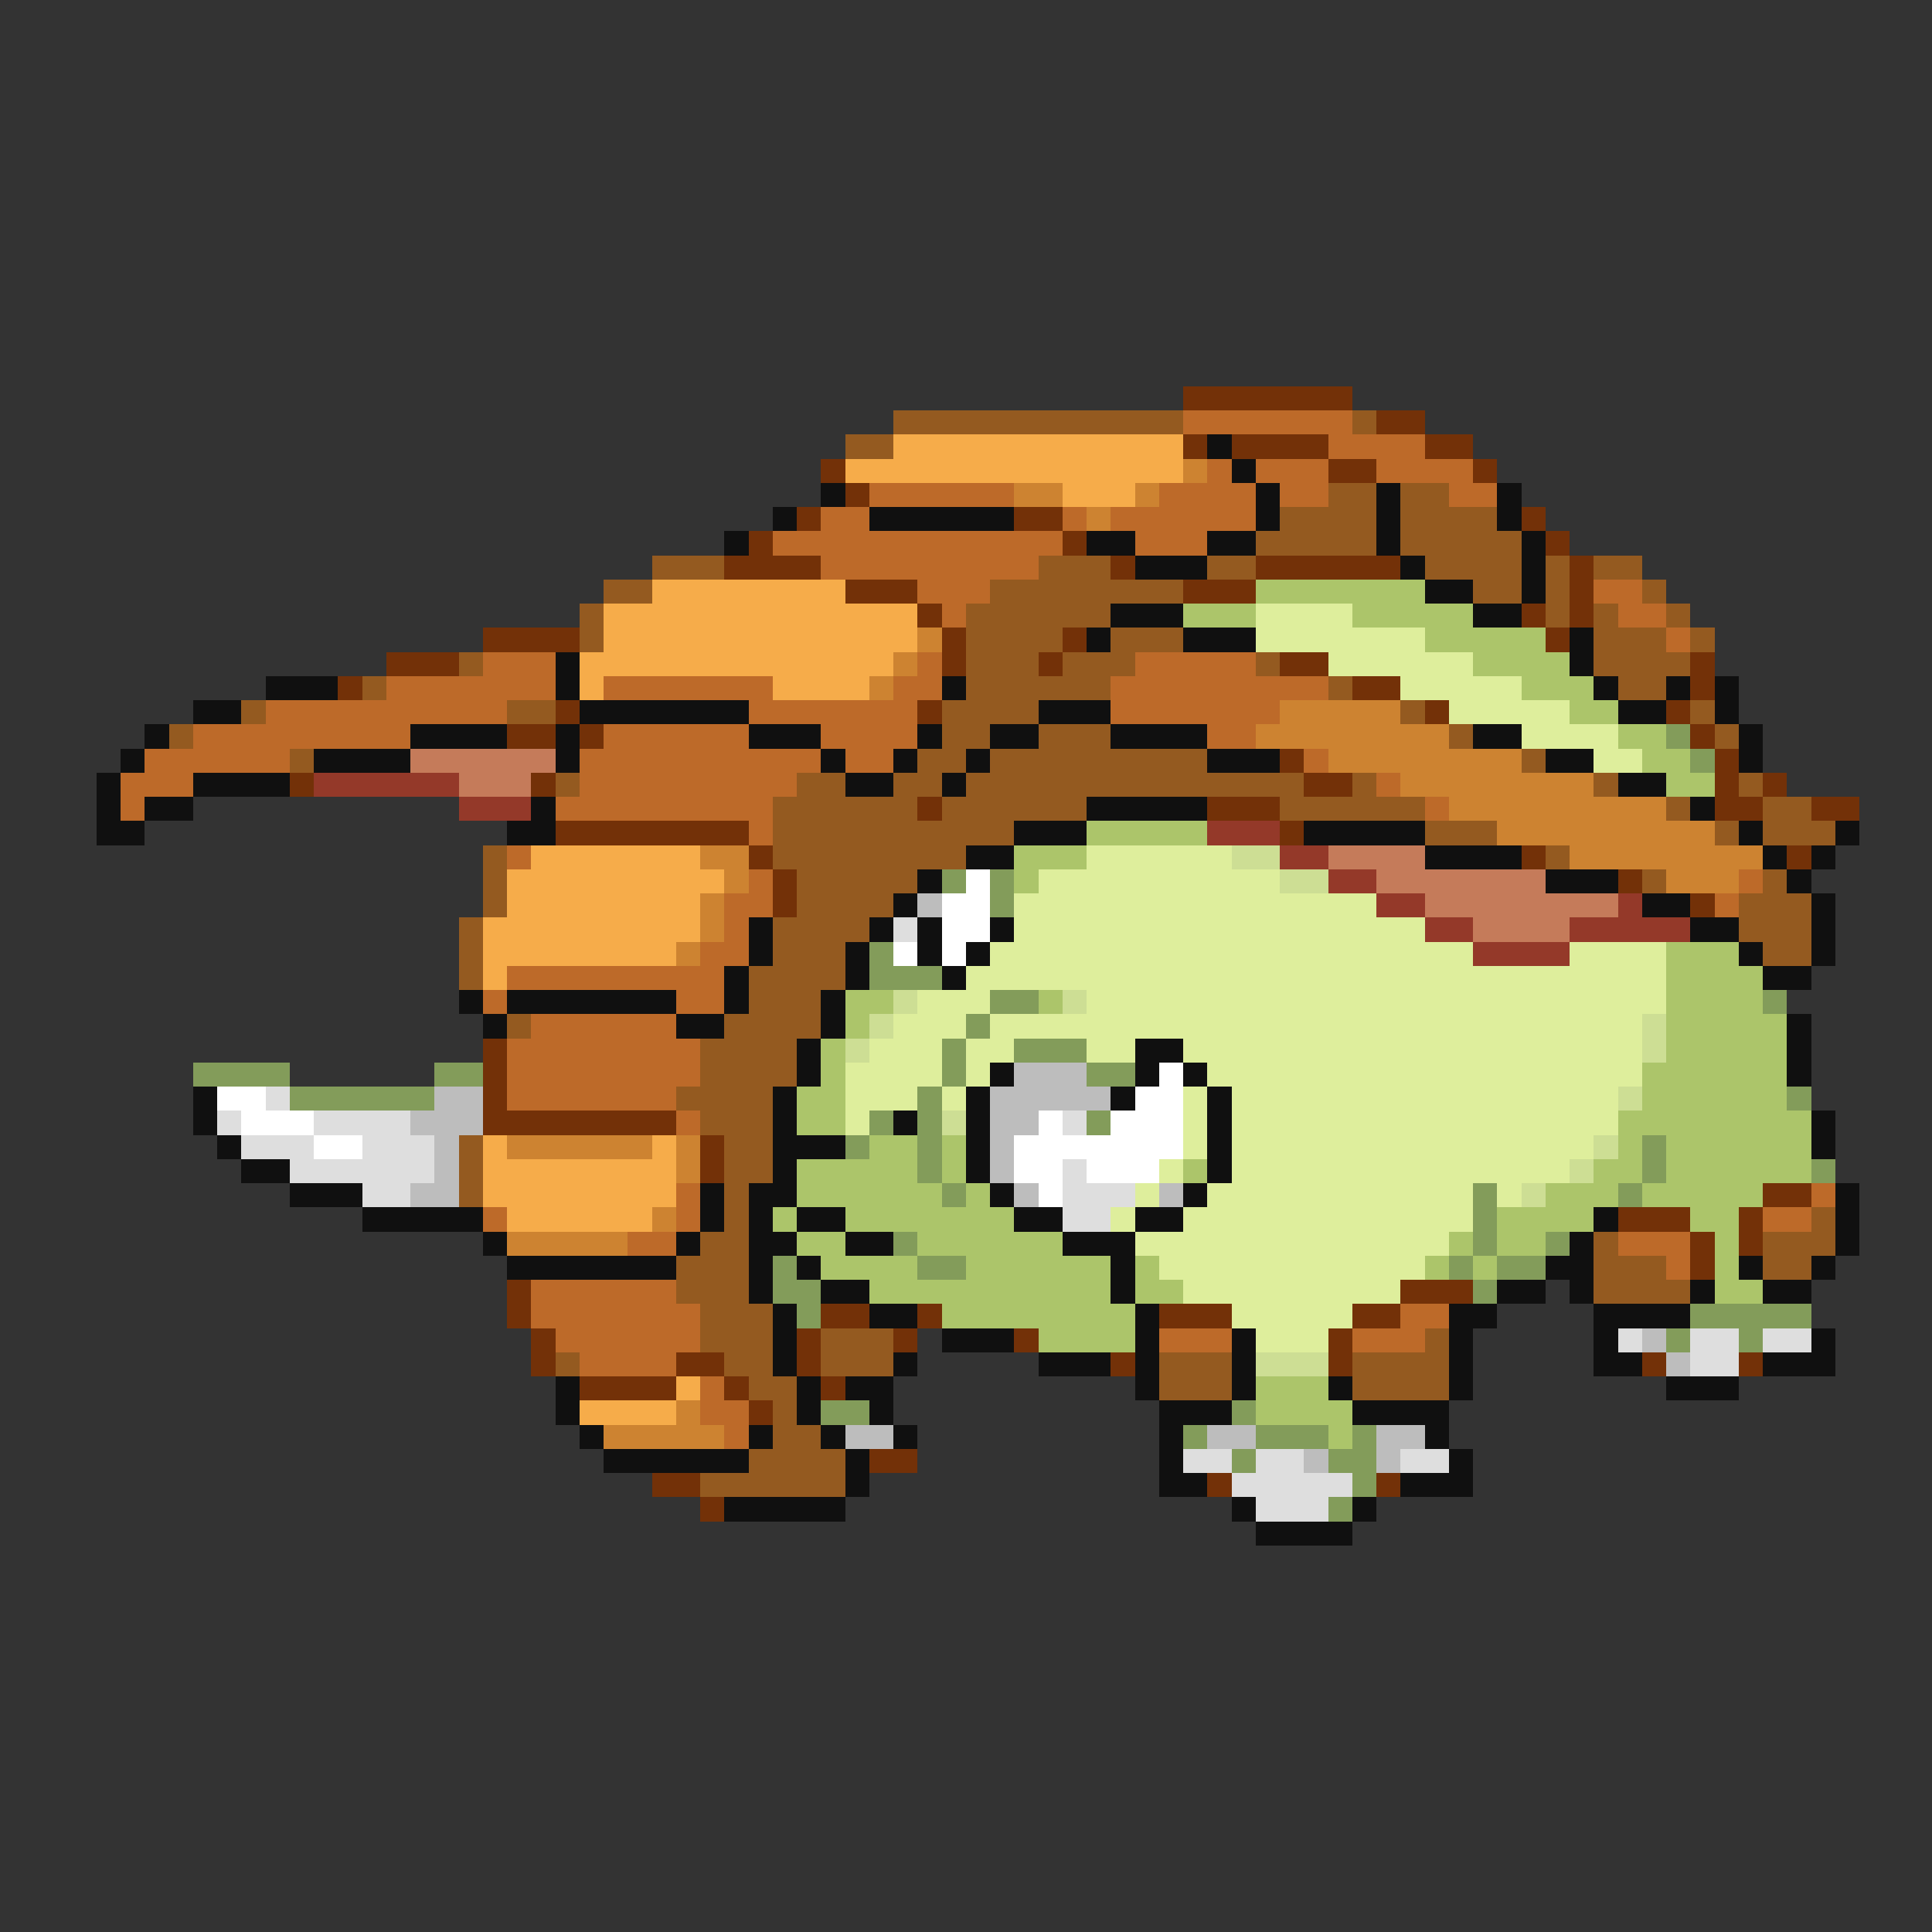 <svg xmlns="http://www.w3.org/2000/svg" viewBox="0 -0.5 80 80" shape-rendering="crispEdges">
<rect x="0" y="-0.5" width="80" height="80" fill="#333333" stroke="none"/>
<path stroke="#733108" d="M49 16h7M57 17h2M49 18h1M51 18h4M59 18h2M34 19h1M55 19h2M61 19h1M35 20h1M33 21h1M42 21h2M63 21h1M31 22h1M44 22h1M64 22h1M30 23h4M46 23h1M52 23h6M65 23h1M35 24h3M49 24h3M65 24h1M38 25h1M63 25h1M65 25h1M20 26h4M39 26h1M44 26h1M64 26h1M16 27h3M39 27h1M43 27h1M53 27h2M70 27h1M14 28h1M56 28h2M70 28h1M23 29h1M38 29h1M59 29h1M69 29h1M21 30h2M24 30h1M70 30h1M53 31h1M71 31h1M12 32h1M22 32h1M54 32h2M71 32h1M73 32h1M38 33h1M50 33h3M71 33h2M75 33h2M23 34h8M53 34h1M31 35h1M63 35h1M74 35h1M32 36h1M67 36h1M32 37h1M70 37h1M20 43h1M20 44h1M20 45h1M20 46h8M29 47h1M29 48h1M73 49h2M67 50h3M72 50h1M70 51h1M72 51h1M70 52h1M21 53h1M58 53h3M21 54h1M34 54h2M38 54h1M48 54h3M56 54h2M22 55h1M33 55h1M37 55h1M42 55h1M55 55h1M22 56h1M28 56h2M33 56h1M46 56h1M55 56h1M68 56h1M72 56h1M24 57h4M30 57h1M34 57h1M31 58h1M36 60h2M27 61h2M50 61h1M57 61h1M29 62h1" />
<path stroke="#945a20" d="M37 17h12M56 17h1M35 18h2M55 20h2M58 20h2M53 21h4M58 21h4M52 22h5M58 22h5M27 23h3M43 23h3M50 23h2M59 23h4M64 23h1M66 23h2M25 24h2M41 24h8M61 24h2M64 24h1M68 24h1M24 25h1M40 25h6M64 25h1M66 25h1M69 25h1M24 26h1M40 26h4M46 26h3M66 26h3M70 26h1M19 27h1M40 27h3M44 27h3M52 27h1M66 27h4M15 28h1M40 28h6M55 28h1M67 28h2M10 29h1M21 29h2M39 29h4M58 29h1M70 29h1M7 30h1M39 30h2M43 30h3M60 30h1M71 30h1M12 31h1M38 31h2M41 31h9M63 31h1M23 32h1M33 32h2M37 32h2M40 32h14M56 32h1M66 32h1M72 32h1M32 33h6M39 33h6M53 33h6M69 33h1M73 33h2M32 34h10M59 34h3M71 34h1M73 34h3M20 35h1M32 35h8M64 35h1M20 36h1M33 36h5M68 36h1M73 36h1M20 37h1M33 37h4M72 37h3M19 38h1M32 38h4M72 38h3M19 39h1M32 39h3M73 39h2M19 40h1M31 40h4M31 41h3M21 42h1M30 42h4M29 43h4M29 44h4M28 45h4M29 46h3M19 47h1M30 47h2M19 48h1M30 48h2M19 49h1M30 49h1M30 50h1M75 50h1M29 51h2M66 51h1M73 51h3M28 52h3M66 52h3M73 52h2M28 53h3M66 53h4M29 54h3M29 55h3M34 55h3M59 55h1M23 56h1M30 56h2M34 56h3M48 56h3M56 56h4M31 57h2M48 57h3M56 57h4M32 58h1M32 59h2M31 60h4M29 61h6" />
<path stroke="#bd6a29" d="M49 17h7M55 18h4M50 19h1M52 19h3M57 19h4M36 20h6M48 20h4M53 20h2M60 20h2M34 21h2M44 21h1M46 21h6M32 22h12M47 22h3M34 23h9M38 24h3M66 24h2M39 25h1M67 25h2M69 26h1M20 27h3M38 27h1M47 27h5M16 28h7M25 28h7M37 28h2M46 28h9M11 29h10M31 29h7M46 29h7M8 30h9M25 30h6M34 30h4M50 30h2M6 31h6M24 31h10M35 31h2M54 31h1M5 32h3M24 32h9M57 32h1M5 33h1M23 33h9M59 33h1M31 34h1M21 35h1M31 36h1M72 36h1M30 37h2M71 37h1M30 38h1M29 39h2M21 40h9M20 41h1M28 41h2M22 42h6M21 43h8M21 44h8M21 45h7M28 46h1M28 49h1M75 49h1M20 50h1M28 50h1M73 50h2M26 51h2M67 51h3M69 52h1M22 53h6M22 54h7M58 54h2M23 55h6M48 55h3M56 55h3M24 56h4M29 57h1M29 58h2M30 59h1" />
<path stroke="#f6ac4a" d="M37 18h12M35 19h14M44 20h3M27 24h8M25 25h13M25 26h13M24 27h13M24 28h1M32 28h4M22 35h7M21 36h9M21 37h8M20 38h9M20 39h8M20 40h1M20 47h1M27 47h1M20 48h8M20 49h8M21 50h6M28 57h1M24 58h4" />
<path stroke="#101010" d="M50 18h1M51 19h1M34 20h1M52 20h1M57 20h1M62 20h1M32 21h1M36 21h6M52 21h1M57 21h1M62 21h1M30 22h1M45 22h2M50 22h2M57 22h1M63 22h1M47 23h3M58 23h1M63 23h1M59 24h2M63 24h1M46 25h3M61 25h2M45 26h1M49 26h3M65 26h1M23 27h1M65 27h1M11 28h3M23 28h1M39 28h1M66 28h1M69 28h1M71 28h1M8 29h2M24 29h7M43 29h3M67 29h2M71 29h1M6 30h1M17 30h4M23 30h1M31 30h3M38 30h1M41 30h2M46 30h4M61 30h2M72 30h1M5 31h1M13 31h4M23 31h1M34 31h1M37 31h1M40 31h1M50 31h3M64 31h2M72 31h1M4 32h1M8 32h4M35 32h2M39 32h1M67 32h2M4 33h1M6 33h2M22 33h1M45 33h5M70 33h1M4 34h2M21 34h2M42 34h3M54 34h5M72 34h1M76 34h1M40 35h2M59 35h4M73 35h1M75 35h1M38 36h1M64 36h3M74 36h1M37 37h1M68 37h2M75 37h1M31 38h1M36 38h1M38 38h1M41 38h1M70 38h2M75 38h1M31 39h1M35 39h1M38 39h1M40 39h1M72 39h1M75 39h1M30 40h1M35 40h1M39 40h1M73 40h2M19 41h1M21 41h7M30 41h1M34 41h1M20 42h1M28 42h2M34 42h1M74 42h1M33 43h1M47 43h2M74 43h1M33 44h1M41 44h1M47 44h1M49 44h1M74 44h1M8 45h1M32 45h1M40 45h1M46 45h1M50 45h1M8 46h1M32 46h1M37 46h1M40 46h1M50 46h1M75 46h1M9 47h1M32 47h3M40 47h1M50 47h1M75 47h1M10 48h2M32 48h1M40 48h1M50 48h1M12 49h3M29 49h1M31 49h2M41 49h1M49 49h1M76 49h1M15 50h5M29 50h1M31 50h1M33 50h2M42 50h2M47 50h2M66 50h1M76 50h1M20 51h1M28 51h1M31 51h2M35 51h2M44 51h3M65 51h1M76 51h1M21 52h7M31 52h1M33 52h1M46 52h1M64 52h2M72 52h1M75 52h1M31 53h1M34 53h2M46 53h1M62 53h2M65 53h1M70 53h1M73 53h2M32 54h1M36 54h2M47 54h1M60 54h2M66 54h4M32 55h1M39 55h3M47 55h1M51 55h1M60 55h1M66 55h1M75 55h1M32 56h1M37 56h1M43 56h3M47 56h1M51 56h1M60 56h1M66 56h2M73 56h3M23 57h1M33 57h1M35 57h2M47 57h1M51 57h1M55 57h1M60 57h1M69 57h3M23 58h1M33 58h1M36 58h1M48 58h3M56 58h4M24 59h1M31 59h1M34 59h1M37 59h1M48 59h1M59 59h1M25 60h6M35 60h1M48 60h1M60 60h1M35 61h1M48 61h2M58 61h3M30 62h5M51 62h1M56 62h1M52 63h4" />
<path stroke="#cd8331" d="M49 19h1M42 20h2M47 20h1M45 21h1M38 26h1M37 27h1M36 28h1M53 29h5M52 30h8M55 31h8M58 32h8M60 33h9M62 34h9M29 35h2M65 35h8M30 36h1M69 36h3M29 37h1M29 38h1M28 39h1M21 47h6M28 47h1M28 48h1M27 50h1M21 51h5M28 58h1M25 59h5" />
<path stroke="#acc56a" d="M52 24h7M49 25h3M56 25h5M59 26h5M61 27h4M63 28h3M65 29h2M67 30h2M68 31h2M69 32h2M45 34h5M42 35h3M42 36h1M69 39h3M69 40h4M35 41h2M43 41h1M69 41h4M35 42h1M69 42h5M34 43h1M69 43h5M34 44h1M68 44h6M33 45h2M68 45h6M33 46h2M67 46h8M36 47h2M39 47h1M67 47h1M69 47h6M33 48h5M39 48h1M49 48h1M66 48h2M69 48h6M33 49h6M40 49h1M64 49h3M68 49h5M32 50h1M35 50h7M62 50h4M70 50h2M33 51h2M38 51h6M60 51h1M62 51h2M71 51h1M34 52h4M40 52h6M47 52h1M59 52h1M61 52h1M71 52h1M36 53h10M47 53h2M71 53h2M39 54h8M43 55h4M52 57h3M52 58h4M55 59h1" />
<path stroke="#deee9c" d="M52 25h4M52 26h7M55 27h6M58 28h5M60 29h5M63 30h4M66 31h2M45 35h6M43 36h10M42 37h15M42 38h17M41 39h20M65 39h4M40 40h29M38 41h3M45 41h24M37 42h3M41 42h27M36 43h3M40 43h2M45 43h2M49 43h19M35 44h4M40 44h1M50 44h18M35 45h3M39 45h1M49 45h1M51 45h16M35 46h1M49 46h1M51 46h16M49 47h1M51 47h15M48 48h1M51 48h14M47 49h1M50 49h11M62 49h1M46 50h1M49 50h12M47 51h13M48 52h11M49 53h9M51 54h5M52 55h3" />
<path stroke="#839c5a" d="M69 30h1M70 31h1M39 36h1M41 36h1M41 37h1M36 39h1M36 40h3M41 41h2M73 41h1M40 42h1M39 43h1M42 43h3M8 44h4M18 44h2M39 44h1M45 44h2M12 45h6M38 45h1M74 45h1M36 46h1M38 46h1M45 46h1M35 47h1M38 47h1M68 47h1M38 48h1M68 48h1M75 48h1M39 49h1M61 49h1M67 49h1M61 50h1M37 51h1M61 51h1M64 51h1M32 52h1M38 52h2M60 52h1M62 52h2M32 53h2M61 53h1M33 54h1M70 54h5M69 55h1M72 55h1M34 58h2M51 58h1M49 59h1M52 59h3M56 59h1M51 60h1M55 60h2M56 61h1M55 62h1" />
<path stroke="#c57b5a" d="M17 31h6M19 32h3M55 35h4M57 36h7M59 37h8M61 38h4" />
<path stroke="#943929" d="M13 32h6M19 33h3M50 34h3M53 35h2M55 36h2M57 37h2M67 37h1M59 38h2M65 38h5M61 39h4" />
<path stroke="#cdde94" d="M51 35h2M53 36h2M37 41h1M44 41h1M36 42h1M68 42h1M35 43h1M68 43h1M67 45h1M39 46h1M66 47h1M65 48h1M63 49h1M52 56h3" />
<path stroke="#ffffff" d="M40 36h1M39 37h2M39 38h2M37 39h1M39 39h1M48 44h1M9 45h2M47 45h2M10 46h3M43 46h1M46 46h3M13 47h2M42 47h7M42 48h2M45 48h3M43 49h1" />
<path stroke="#bdbdbd" d="M38 37h1M42 44h3M18 45h2M41 45h5M17 46h3M41 46h2M18 47h1M41 47h1M18 48h1M41 48h1M17 49h2M42 49h1M48 49h1M68 55h1M69 56h1M35 59h2M50 59h2M57 59h2M54 60h1M57 60h1" />
<path stroke="#dedede" d="M37 38h1M11 45h1M9 46h1M13 46h4M44 46h1M10 47h3M15 47h3M12 48h6M44 48h1M15 49h2M44 49h3M44 50h2M67 55h1M70 55h2M73 55h2M70 56h2M49 60h2M52 60h2M58 60h2M51 61h5M52 62h3" />
</svg>